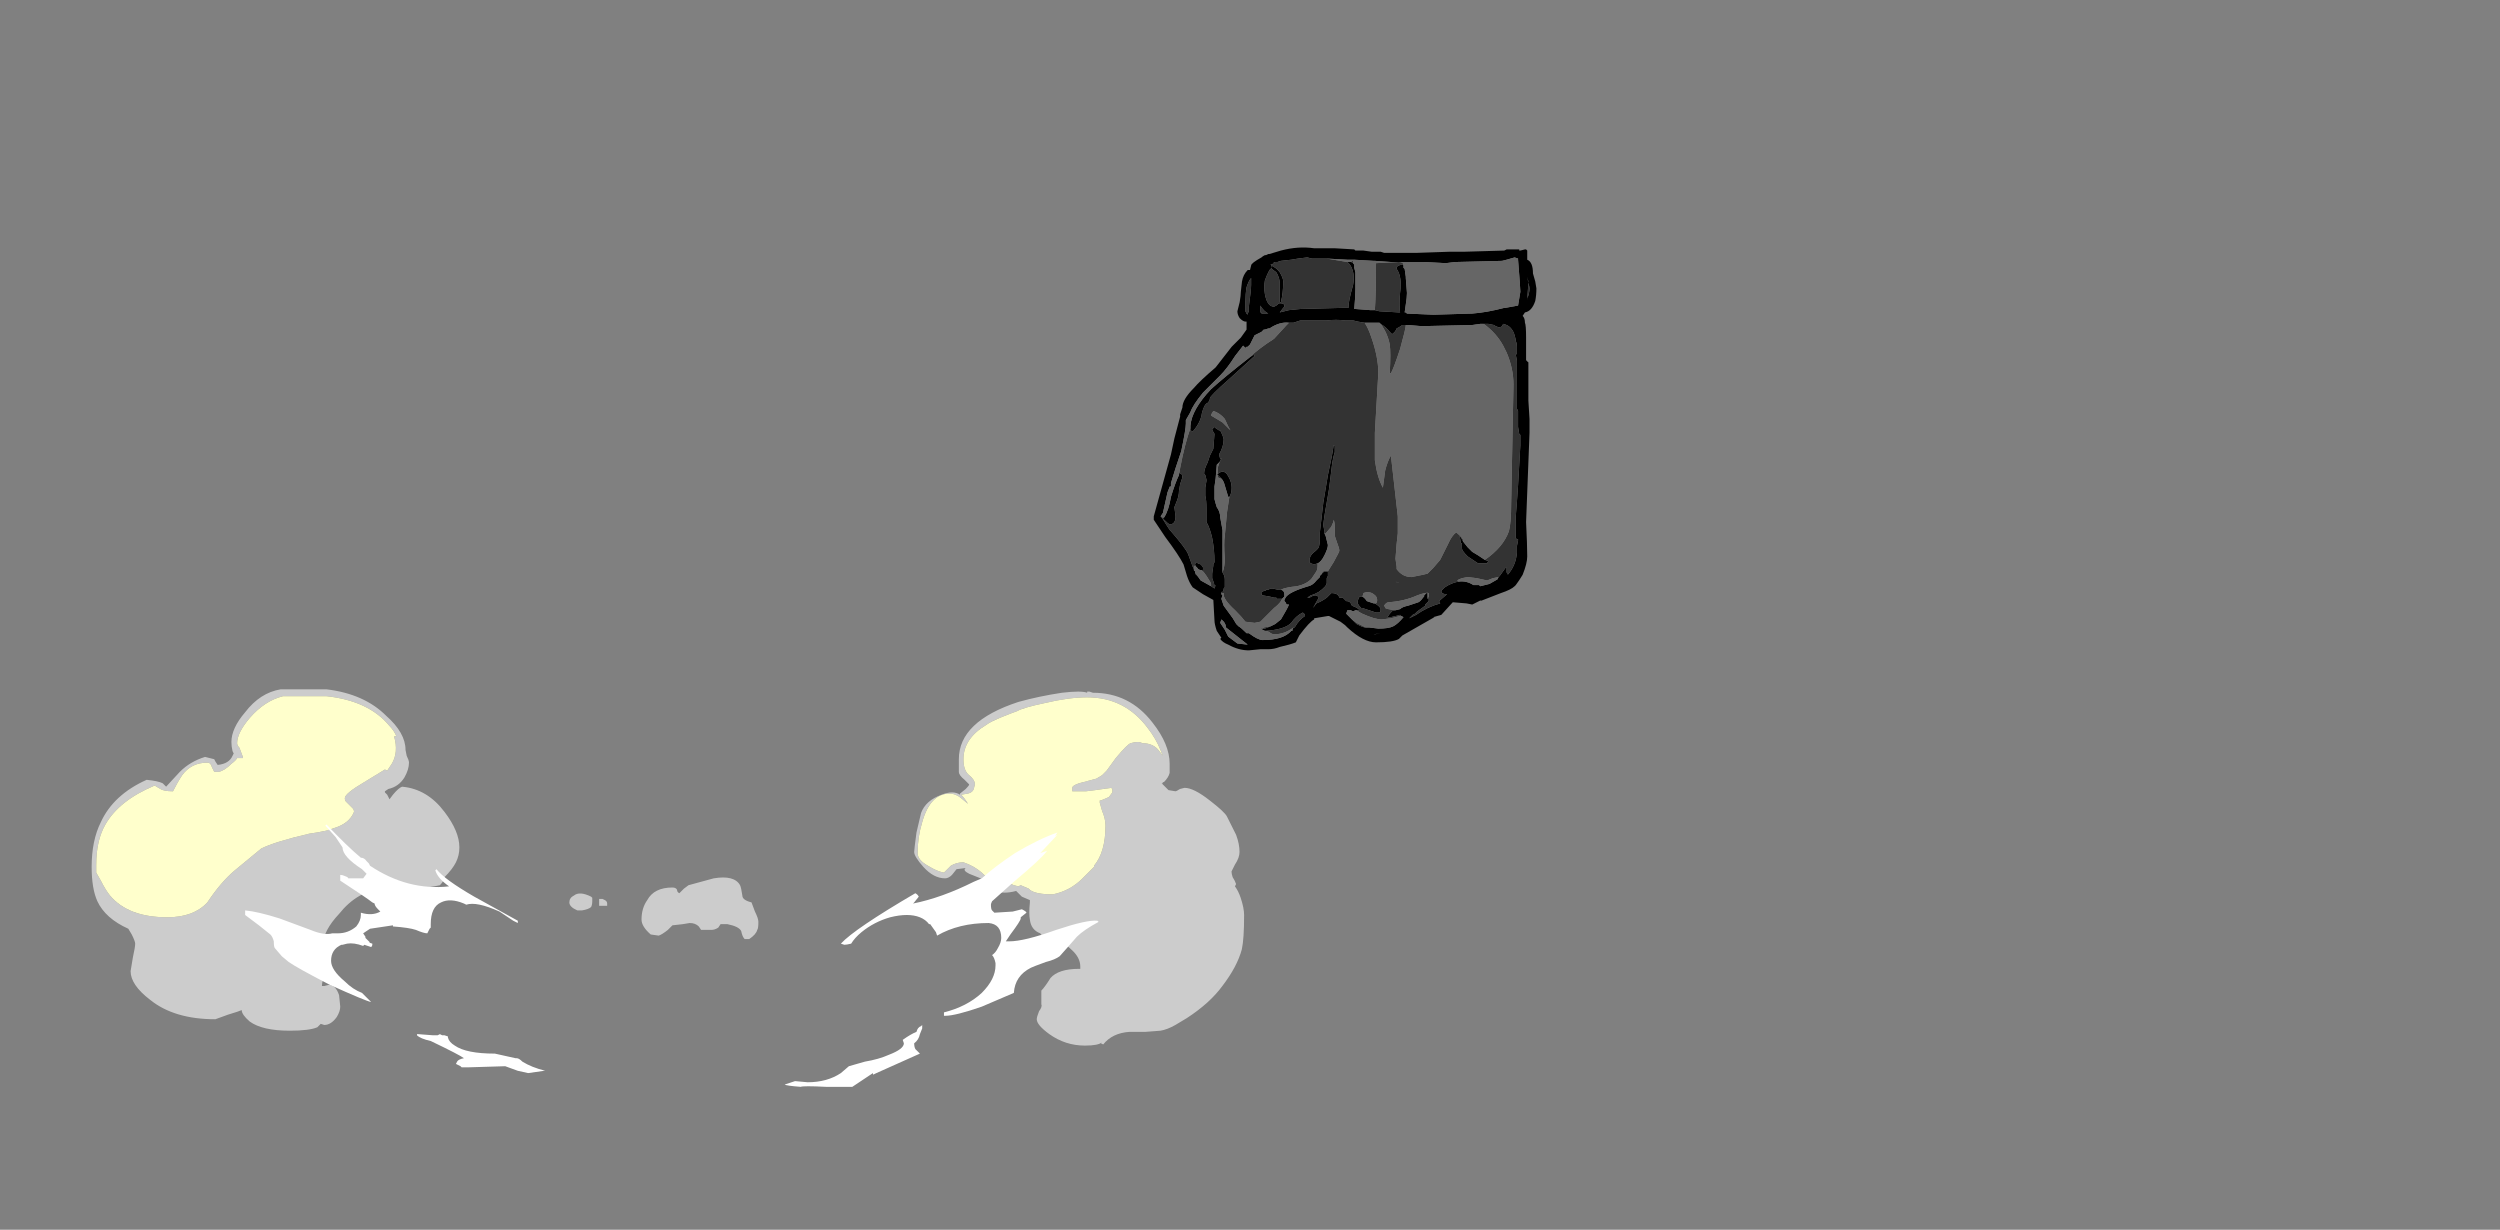 <?xml version="1.0" encoding="UTF-8" standalone="no"?>
<svg xmlns:ffdec="https://www.free-decompiler.com/flash" xmlns:xlink="http://www.w3.org/1999/xlink" ffdec:objectType="frame" height="375.7px" width="763.8px" xmlns="http://www.w3.org/2000/svg">
  <rect width="100%" height="100%" fill="#808080" stroke="none"/>
  <g transform="matrix(1.0, 0.0, 0.0, 1.0, 361.4, 335.85)">
    <use ffdec:characterId="2487" height="17.35" transform="matrix(7.0, 0.0, 0.0, 7.0, -333.4, -125.25)" width="50.3" xlink:href="#shape0"/>
    <use ffdec:characterId="2480" height="134.4" transform="matrix(-1.0, 0.0, 0.0, 1.0, 127.6, -260.35)" width="142.45" xlink:href="#sprite0"/>
  </g>
  <defs>
    <g id="shape0" transform="matrix(1.0, 0.0, 0.0, 1.0, 25.1, 16.0)">
      <path d="M17.25 -15.85 Q18.1 -15.95 18.35 -15.85 L18.35 -15.9 18.45 -15.9 18.6 -15.85 Q20.2 -15.85 21.2 -14.55 21.95 -13.6 21.95 -12.75 L21.95 -12.35 Q21.9 -12.15 21.7 -11.95 L21.65 -11.95 21.65 -11.9 21.6 -11.9 21.9 -11.6 22.2 -11.55 Q22.25 -11.55 22.4 -11.65 L22.6 -11.7 Q23.0 -11.7 23.7 -11.15 24.35 -10.65 24.45 -10.45 L24.85 -9.65 Q25.0 -9.25 25.0 -8.9 25.0 -8.65 24.8 -8.35 L24.65 -8.05 Q24.65 -7.95 24.7 -7.8 24.8 -7.65 24.85 -7.5 L24.8 -7.4 Q24.95 -7.2 25.05 -6.9 25.2 -6.45 25.2 -6.15 25.2 -5.1 25.1 -4.65 24.9 -3.9 24.25 -3.05 23.7 -2.3 22.7 -1.65 L22.2 -1.35 Q21.85 -1.15 21.55 -1.1 L20.9 -1.05 20.2 -1.05 Q19.45 -1.0 19.05 -0.5 L18.95 -0.55 19.0 -0.6 Q18.85 -0.45 18.25 -0.45 17.4 -0.45 16.7 -0.95 16.15 -1.35 16.15 -1.6 16.15 -1.7 16.25 -1.95 16.4 -2.15 16.35 -2.25 L16.35 -2.85 Q16.5 -3.0 16.75 -3.4 17.1 -3.8 18.0 -3.8 L18.05 -3.8 18.05 -3.9 Q18.05 -4.3 17.65 -4.65 17.3 -5.0 16.8 -5.15 L16.65 -5.15 Q16.45 -5.15 16.3 -5.35 15.9 -5.5 15.85 -5.95 15.8 -6.2 15.85 -6.7 L15.85 -6.8 15.5 -6.95 15.25 -7.2 Q14.7 -7.05 14.35 -7.2 14.25 -7.3 13.7 -7.75 L13.2 -7.95 Q12.9 -8.1 13.05 -8.2 L12.65 -8.15 12.45 -7.9 Q12.3 -7.75 12.15 -7.75 11.65 -7.75 11.2 -8.25 10.8 -8.7 10.8 -8.9 10.8 -9.0 10.9 -9.75 L11.1 -10.6 Q11.3 -11.15 12.0 -11.4 12.5 -11.6 12.8 -11.4 L12.8 -11.45 13.05 -11.65 Q13.2 -11.8 13.2 -11.85 L13.0 -12.05 Q12.75 -12.25 12.75 -12.4 L12.75 -12.95 Q12.75 -14.6 15.35 -15.45 16.25 -15.7 17.25 -15.85 M15.3 -15.05 Q15.15 -15.0 14.65 -14.8 14.15 -14.6 13.95 -14.45 12.95 -13.85 12.95 -12.95 12.95 -12.45 13.2 -12.25 13.45 -12.05 13.45 -11.85 L13.4 -11.65 Q13.35 -11.5 13.15 -11.45 L12.85 -11.4 Q13.0 -11.25 13.15 -11.0 L12.85 -11.25 Q12.6 -11.45 12.35 -11.45 11.5 -11.45 11.15 -10.2 10.95 -9.55 10.95 -8.85 10.95 -8.55 11.4 -8.3 11.8 -8.05 12.1 -8.0 L12.4 -8.3 Q12.65 -8.45 12.95 -8.45 13.4 -8.3 13.75 -8.0 14.2 -7.55 14.35 -7.45 L14.7 -7.55 Q14.85 -7.6 15.15 -7.45 L15.35 -7.4 15.45 -7.45 15.8 -7.3 15.85 -7.25 Q16.1 -7.05 16.85 -7.05 17.6 -7.2 18.15 -7.75 L18.65 -8.25 18.65 -8.3 Q19.15 -8.9 19.15 -10.05 19.15 -10.35 19.0 -10.7 L18.9 -11.05 18.9 -11.15 18.95 -11.15 Q19.2 -11.25 19.3 -11.3 L19.45 -11.5 19.45 -11.65 19.4 -11.7 18.7 -11.6 18.3 -11.55 17.7 -11.55 17.7 -11.7 Q17.7 -11.8 18.0 -11.9 L18.75 -12.1 19.0 -12.25 19.2 -12.45 19.6 -13.0 Q20.1 -13.6 20.25 -13.65 20.6 -13.75 20.75 -13.65 21.25 -13.65 21.5 -13.3 L21.65 -13.1 21.55 -13.35 Q21.35 -13.85 21.0 -14.3 20.0 -15.65 18.35 -15.65 17.55 -15.65 16.5 -15.4 15.55 -15.2 15.3 -15.05 M0.95 -7.45 L2.05 -7.75 Q2.95 -7.9 3.2 -7.45 3.25 -7.35 3.3 -7.0 3.3 -6.8 3.7 -6.7 L3.85 -6.3 Q4.0 -6.0 4.0 -5.85 4.0 -5.55 3.95 -5.5 3.9 -5.3 3.6 -5.1 L3.4 -5.1 Q3.3 -5.2 3.25 -5.45 3.15 -5.65 2.65 -5.75 L2.35 -5.75 2.25 -5.6 Q2.1 -5.5 1.95 -5.5 L1.5 -5.5 1.4 -5.65 Q1.25 -5.8 1.0 -5.8 L0.7 -5.75 0.25 -5.7 0.05 -5.5 Q-0.2 -5.3 -0.35 -5.25 L-0.7 -5.3 Q-1.1 -5.65 -1.1 -5.95 -1.1 -6.45 -0.85 -6.8 -0.55 -7.35 0.25 -7.35 0.4 -7.35 0.45 -7.25 0.45 -7.15 0.55 -7.1 L0.75 -7.3 0.95 -7.45 M-24.7 -10.2 Q-24.15 -11.4 -22.7 -12.05 -22.2 -12.0 -22.0 -11.9 L-21.85 -11.75 -21.25 -12.4 Q-20.8 -12.85 -20.15 -13.05 L-19.75 -12.95 -19.7 -12.85 -19.6 -12.7 Q-19.1 -12.75 -18.95 -13.1 L-18.9 -13.2 -18.95 -13.3 Q-19.0 -13.5 -19.0 -13.7 -19.0 -14.3 -18.4 -15.0 -17.75 -15.85 -16.85 -16.0 L-14.85 -16.0 Q-13.2 -15.8 -12.25 -14.85 -11.4 -14.1 -11.4 -13.35 L-11.35 -13.1 Q-11.25 -12.9 -11.25 -12.8 -11.25 -12.5 -11.45 -12.15 -11.7 -11.75 -12.15 -11.65 L-12.3 -11.55 -12.3 -11.5 -12.2 -11.4 -12.1 -11.2 -11.95 -11.4 Q-11.7 -11.7 -11.55 -11.75 -10.45 -11.65 -9.7 -10.65 -9.05 -9.8 -9.05 -9.1 -9.05 -8.75 -9.2 -8.45 -9.35 -8.15 -9.7 -7.8 L-9.75 -7.65 Q-9.8 -7.55 -9.9 -7.45 L-10.15 -7.4 -10.5 -7.35 -12.4 -7.3 Q-13.5 -7.2 -14.3 -6.2 -15.0 -5.45 -15.0 -4.85 L-14.85 -3.65 Q-15.05 -3.3 -15.05 -3.05 L-14.95 -3.05 -14.75 -3.1 Q-14.45 -3.1 -14.3 -2.65 L-14.25 -2.15 Q-14.25 -1.95 -14.4 -1.7 -14.65 -1.35 -14.95 -1.35 L-15.1 -1.4 -15.25 -1.25 Q-15.6 -1.1 -16.45 -1.1 -17.65 -1.1 -18.2 -1.5 -18.55 -1.8 -18.55 -2.0 -18.65 -1.95 -19.15 -1.8 L-19.7 -1.6 Q-21.5 -1.6 -22.55 -2.45 -23.4 -3.1 -23.4 -3.7 L-23.3 -4.3 Q-23.2 -4.75 -23.2 -4.9 -23.2 -5.0 -23.35 -5.3 L-23.5 -5.55 Q-24.5 -6.0 -24.85 -6.75 -25.1 -7.3 -25.1 -8.25 -25.1 -9.4 -24.7 -10.2 M-24.7 -7.65 Q-24.5 -7.25 -24.3 -7.0 -23.5 -6.05 -21.8 -6.05 -20.65 -6.05 -20.05 -6.7 -19.45 -7.6 -18.85 -8.1 L-17.7 -9.05 Q-17.1 -9.35 -15.6 -9.7 -14.85 -9.8 -14.5 -9.95 -13.85 -10.15 -13.65 -10.65 -13.65 -10.75 -13.7 -10.8 L-14.0 -11.1 Q-14.05 -11.15 -14.05 -11.25 -14.05 -11.45 -13.2 -11.95 L-12.3 -12.5 -12.2 -12.45 -12.0 -12.75 Q-11.7 -13.25 -11.9 -13.95 L-11.8 -13.95 Q-11.9 -14.2 -12.1 -14.4 -13.0 -15.5 -14.85 -15.7 L-16.75 -15.7 Q-17.55 -15.5 -18.2 -14.75 -18.75 -14.1 -18.75 -13.65 -18.75 -13.55 -18.65 -13.45 L-18.5 -13.05 -18.5 -13.0 -18.75 -13.0 Q-18.8 -12.9 -19.0 -12.75 -19.3 -12.45 -19.55 -12.4 L-19.75 -12.4 -19.85 -12.6 Q-19.9 -12.8 -20.05 -12.8 -20.75 -12.8 -21.15 -12.25 -21.35 -11.95 -21.55 -11.55 -21.95 -11.55 -22.1 -11.65 L-22.35 -11.8 Q-23.9 -11.15 -24.5 -10.1 -24.9 -9.4 -24.9 -8.35 L-24.9 -8.0 -24.7 -7.65 M-2.6 -6.55 L-2.95 -6.55 -2.95 -6.85 -2.8 -6.85 -2.7 -6.8 Q-2.6 -6.75 -2.6 -6.65 L-2.6 -6.55 M-3.3 -6.5 Q-3.4 -6.4 -3.7 -6.35 L-3.9 -6.35 Q-4.25 -6.5 -4.25 -6.7 -4.25 -6.9 -4.05 -7.0 -3.8 -7.2 -3.3 -6.95 L-3.25 -6.9 -3.25 -6.75 Q-3.25 -6.6 -3.3 -6.5" fill="#cccccc" fill-rule="evenodd" stroke="none"/>
      <path d="M15.3 -15.05 Q15.55 -15.2 16.5 -15.4 17.55 -15.65 18.35 -15.65 20.0 -15.65 21.0 -14.3 21.35 -13.85 21.55 -13.35 L21.65 -13.1 21.5 -13.3 Q21.25 -13.65 20.75 -13.65 20.6 -13.75 20.25 -13.65 20.1 -13.6 19.6 -13.0 L19.2 -12.45 19.0 -12.25 18.75 -12.1 18.0 -11.9 Q17.7 -11.8 17.7 -11.7 L17.7 -11.55 18.3 -11.55 18.7 -11.6 19.4 -11.7 19.45 -11.65 19.45 -11.5 19.3 -11.3 Q19.2 -11.25 18.95 -11.15 L18.9 -11.15 18.9 -11.05 19.0 -10.7 Q19.15 -10.35 19.15 -10.05 19.15 -8.9 18.65 -8.3 L18.65 -8.25 18.15 -7.75 Q17.6 -7.2 16.85 -7.05 16.1 -7.05 15.85 -7.25 L15.8 -7.3 15.45 -7.45 15.35 -7.4 15.15 -7.45 Q14.85 -7.6 14.7 -7.55 L14.35 -7.45 Q14.2 -7.55 13.75 -8.0 13.4 -8.3 12.95 -8.45 12.65 -8.45 12.4 -8.3 L12.1 -8.0 Q11.8 -8.05 11.4 -8.3 10.95 -8.55 10.95 -8.85 10.95 -9.55 11.15 -10.2 11.5 -11.45 12.35 -11.45 12.6 -11.45 12.85 -11.25 L13.15 -11.0 Q13.0 -11.25 12.85 -11.4 L13.15 -11.45 Q13.35 -11.5 13.4 -11.65 L13.45 -11.85 Q13.45 -12.05 13.2 -12.25 12.95 -12.45 12.95 -12.95 12.95 -13.85 13.95 -14.45 14.15 -14.6 14.65 -14.8 15.15 -15.0 15.3 -15.05 M-24.7 -7.65 L-24.9 -8.0 -24.9 -8.35 Q-24.9 -9.4 -24.5 -10.1 -23.9 -11.15 -22.35 -11.8 L-22.1 -11.65 Q-21.95 -11.55 -21.55 -11.55 -21.35 -11.95 -21.15 -12.25 -20.75 -12.8 -20.05 -12.8 -19.9 -12.8 -19.85 -12.6 L-19.75 -12.4 -19.55 -12.4 Q-19.3 -12.45 -19.0 -12.75 -18.8 -12.9 -18.75 -13.0 L-18.5 -13.0 -18.5 -13.05 -18.65 -13.45 Q-18.75 -13.55 -18.75 -13.65 -18.75 -14.1 -18.2 -14.75 -17.55 -15.5 -16.75 -15.7 L-14.85 -15.7 Q-13.0 -15.5 -12.1 -14.4 -11.9 -14.2 -11.8 -13.95 L-11.9 -13.95 Q-11.7 -13.25 -12.0 -12.75 L-12.2 -12.45 -12.3 -12.5 -13.2 -11.95 Q-14.05 -11.45 -14.05 -11.25 -14.05 -11.15 -14.0 -11.1 L-13.7 -10.8 Q-13.65 -10.75 -13.65 -10.65 -13.85 -10.15 -14.5 -9.95 -14.85 -9.8 -15.6 -9.7 -17.1 -9.35 -17.7 -9.05 L-18.85 -8.1 Q-19.45 -7.6 -20.05 -6.7 -20.65 -6.05 -21.8 -6.05 -23.5 -6.05 -24.3 -7.0 -24.5 -7.25 -24.7 -7.65" fill="#ffffcc" fill-rule="evenodd" stroke="none"/>
      <path d="M11.05 -6.05 Q10.55 -6.25 9.75 -6.05 9.05 -5.85 8.5 -5.4 8.2 -5.15 8.05 -4.9 7.85 -4.85 7.75 -4.85 L7.6 -4.9 Q8.2 -5.55 10.85 -7.1 10.95 -7.05 11.0 -6.95 L10.8 -6.7 10.75 -6.65 Q12.0 -6.9 13.4 -7.6 L13.75 -7.75 Q14.3 -8.25 15.2 -8.85 16.2 -9.45 17.05 -9.75 L16.95 -9.6 17.05 -9.65 16.3 -8.85 16.6 -8.95 Q16.35 -8.6 15.15 -7.6 L14.2 -6.75 Q14.15 -6.65 14.15 -6.6 14.15 -6.4 14.2 -6.35 L14.3 -6.25 15.1 -6.3 15.5 -6.4 Q15.7 -6.3 15.7 -6.25 L15.45 -6.05 15.45 -6.0 Q15.45 -5.9 15.0 -5.3 L14.8 -5.0 14.95 -5.0 Q15.6 -5.0 17.0 -5.5 18.35 -5.95 18.8 -5.9 L18.85 -5.85 Q18.2 -5.5 17.9 -5.2 L17.55 -4.8 17.15 -4.35 Q16.95 -4.2 16.55 -4.1 16.0 -3.9 15.9 -3.85 15.2 -3.5 15.15 -2.75 L13.75 -2.15 Q12.6 -1.75 12.15 -1.75 L12.1 -1.75 12.1 -1.9 Q13.1 -2.15 13.75 -2.75 14.35 -3.35 14.35 -3.95 L14.35 -4.05 Q14.3 -4.3 14.2 -4.4 14.35 -4.5 14.45 -4.7 14.6 -4.95 14.6 -5.15 14.6 -5.75 14.05 -5.8 12.75 -5.8 11.8 -5.25 L11.75 -5.4 11.5 -5.75 11.45 -5.75 Q11.3 -5.95 11.05 -6.05 M11.05 -0.95 Q11.0 -0.7 10.8 -0.55 10.8 -0.4 10.85 -0.3 L11.05 -0.1 9.15 0.75 9.05 0.8 Q9.0 0.85 9.0 0.75 L8.1 1.35 6.95 1.35 Q5.95 1.3 5.85 1.35 5.2 1.3 5.15 1.25 L5.6 1.1 6.15 1.15 Q7.0 1.15 7.6 0.75 L7.95 0.45 8.65 0.25 Q9.25 0.15 9.7 -0.05 10.35 -0.3 10.35 -0.55 L10.3 -0.7 Q10.65 -0.95 10.9 -1.05 10.95 -1.25 11.1 -1.3 L11.15 -1.35 11.15 -1.2 11.05 -0.95 M-14.85 -10.1 Q-13.95 -9.15 -13.35 -8.65 -13.2 -8.65 -13.1 -8.5 L-13.0 -8.4 -12.95 -8.3 Q-11.3 -7.2 -9.5 -7.4 -10.0 -7.75 -10.1 -8.1 L-10.05 -8.15 Q-9.7 -7.7 -8.4 -6.95 L-6.5 -5.9 -6.5 -5.8 -6.7 -5.9 -7.3 -6.3 Q-8.3 -6.75 -8.75 -6.6 L-8.85 -6.65 Q-9.45 -6.9 -9.85 -6.7 -10.3 -6.5 -10.3 -5.75 L-10.3 -5.6 -10.35 -5.55 -10.45 -5.35 Q-10.6 -5.35 -10.95 -5.5 -11.25 -5.6 -11.95 -5.65 L-11.95 -5.7 -12.95 -5.55 -13.25 -5.35 -13.15 -5.2 -13.15 -5.15 -12.95 -4.95 -13.0 -4.95 -12.85 -4.9 -12.85 -4.85 Q-12.85 -4.8 -12.9 -4.75 L-13.2 -4.85 -13.25 -4.8 Q-13.65 -4.95 -13.95 -4.9 L-14.15 -4.85 -14.2 -4.85 Q-14.65 -4.65 -14.65 -4.15 -14.65 -3.75 -14.05 -3.25 -13.7 -2.9 -13.3 -2.75 L-12.9 -2.35 Q-13.15 -2.4 -14.7 -3.1 -16.15 -3.85 -16.5 -4.1 L-16.8 -4.35 -17.1 -4.7 Q-17.15 -4.75 -17.15 -5.0 -17.2 -5.2 -17.3 -5.3 L-17.8 -5.7 -18.4 -6.15 -18.4 -6.35 Q-17.85 -6.3 -16.9 -6.0 L-15.55 -5.5 Q-14.95 -5.25 -14.6 -5.35 L-14.35 -5.35 Q-13.9 -5.35 -13.55 -5.65 -13.35 -5.9 -13.35 -6.15 L-13.35 -6.25 Q-12.85 -6.1 -12.5 -6.3 L-12.6 -6.4 Q-12.75 -6.55 -12.75 -6.65 L-12.85 -6.7 Q-13.1 -6.9 -14.25 -7.65 L-14.25 -7.9 Q-14.15 -7.9 -14.05 -7.85 -13.9 -7.8 -13.9 -7.75 L-13.25 -7.75 -13.1 -7.95 -13.3 -8.15 Q-14.15 -8.7 -14.15 -9.1 L-14.45 -9.55 -14.9 -10.05 -14.85 -10.1 M-12.15 -5.9 L-12.15 -5.9 M-10.9 -0.95 L-10.85 -0.95 -10.2 -0.9 -10.0 -0.9 -9.9 -0.95 -9.8 -0.9 -9.7 -0.9 -9.55 -0.85 -9.55 -0.8 Q-9.5 -0.6 -9.25 -0.45 -8.75 -0.1 -7.5 -0.1 L-6.6 0.1 -6.55 0.1 Q-6.45 0.1 -6.3 0.25 -5.9 0.5 -5.3 0.65 L-5.35 0.65 -6.05 0.75 -6.5 0.65 -7.05 0.45 -8.7 0.5 -8.95 0.5 -9.0 0.45 -9.2 0.35 -9.15 0.25 Q-9.1 0.15 -8.85 0.1 -9.05 -0.05 -10.3 -0.65 -10.75 -0.75 -10.9 -0.9 L-10.9 -0.95" fill="#ffffff" fill-rule="evenodd" stroke="none"/>
    </g>
    <g id="sprite0" transform="matrix(1.0, 0.0, 0.0, 1.0, 19.6, 2.1)">
      <use ffdec:characterId="2476" height="17.6" transform="matrix(7.0, 0.0, 0.0, 7.0, 0.0, -2.1)" width="16.7" xlink:href="#shape1"/>
    </g>
    <g id="shape1" transform="matrix(1.0, 0.0, 0.0, 1.0, 0.0, 0.3)">
      <path d="M0.45 -0.2 L0.5 -0.2 0.7 -0.15 0.75 -0.15 0.75 -0.2 1.3 -0.2 1.4 -0.15 3.1 -0.1 3.75 -0.1 5.2 -0.05 6.65 -0.05 6.8 -0.1 7.2 -0.1 7.55 -0.15 7.9 -0.15 7.95 -0.2 8.8 -0.25 9.7 -0.25 Q10.4 -0.35 11.15 -0.15 L11.65 0.0 11.7 0.0 11.8 0.05 11.85 0.05 Q11.95 0.1 12.0 0.15 12.45 0.4 12.45 0.5 L12.5 0.7 12.6 0.7 Q12.8 0.9 12.85 1.2 L12.9 1.65 Q12.9 1.8 12.95 2.1 L13.05 2.5 Q13.05 2.65 12.95 2.8 12.8 2.95 12.7 2.95 L12.65 2.95 12.65 3.3 12.9 3.65 13.3 4.05 14.0 4.95 Q14.7 5.55 14.95 5.85 15.45 6.35 15.45 6.7 L15.55 7.0 15.55 7.1 15.8 8.05 15.95 8.75 16.7 11.45 16.7 11.6 16.2 12.35 Q15.6 13.15 15.4 13.55 15.35 13.7 15.25 14.05 15.15 14.35 15.0 14.55 L14.55 14.85 Q14.2 15.05 14.1 15.1 L14.05 16.0 Q14.05 16.15 13.95 16.45 L13.75 16.75 13.8 16.8 Q13.7 16.95 13.45 17.05 13.0 17.3 12.55 17.3 L12.05 17.25 11.7 17.25 Q11.45 17.25 11.2 17.15 10.75 17.05 10.5 16.95 L10.35 16.65 Q9.9 16.05 9.7 15.95 L9.7 15.9 9.1 15.8 9.05 15.8 8.55 16.05 8.35 16.2 8.25 16.3 Q7.55 16.95 7.0 16.95 6.25 16.95 6.0 16.8 L5.85 16.65 Q4.9 16.1 4.45 15.85 L4.5 15.85 4.15 15.75 3.65 15.2 3.05 15.25 2.8 15.3 2.4 15.1 2.45 15.15 1.55 14.8 Q1.1 14.65 0.95 14.5 L0.9 14.45 Q0.75 14.25 0.6 14.0 0.4 13.5 0.4 13.2 0.4 12.7 0.45 11.7 L0.3 7.8 0.3 7.2 0.35 6.4 0.35 4.75 Q0.35 4.7 0.4 4.7 0.4 4.65 0.45 4.65 L0.45 3.65 Q0.45 3.1 0.5 3.0 0.5 2.8 0.6 2.7 L0.5 2.55 Q0.2 2.5 0.05 2.05 0.0 1.8 0.0 1.5 L0.05 1.2 0.15 0.85 Q0.15 0.35 0.4 0.25 L0.4 -0.15 0.45 -0.2 M8.25 0.35 L8.15 0.45 Q7.9 0.8 8.0 1.35 8.2 2.05 8.2 2.3 L8.2 2.35 8.4 2.35 10.3 2.4 10.8 2.45 11.2 2.55 11.05 2.35 11.0 2.3 11.0 2.25 Q11.0 2.15 11.2 2.15 11.25 2.15 11.35 2.25 L11.45 2.3 Q11.75 2.3 11.85 1.75 11.9 1.45 11.85 1.15 L11.75 0.9 11.65 0.7 11.55 0.6 11.55 0.55 11.6 0.45 11.5 0.45 11.5 0.4 11.4 0.35 11.3 0.35 11.15 0.3 10.7 0.25 10.4 0.2 10.0 0.15 9.8 0.2 9.15 0.2 8.25 0.25 7.95 0.25 7.1 0.3 7.05 0.3 6.35 0.35 4.9 0.35 3.95 0.4 3.55 0.35 3.5 0.35 1.5 0.3 1.3 0.25 0.95 0.15 0.8 0.2 0.8 0.25 Q0.7 1.5 0.7 1.65 L0.8 2.25 1.35 2.35 1.4 2.35 Q2.15 2.55 2.8 2.6 L4.5 2.65 5.65 2.6 5.7 2.55 5.75 2.55 5.7 2.2 Q5.65 1.9 5.65 1.7 L5.7 1.05 5.7 1.0 5.75 0.65 5.8 0.6 5.8 0.5 5.85 0.45 6.0 0.5 Q6.1 0.55 6.1 0.6 L6.1 0.65 Q5.85 1.0 5.95 1.7 6.0 2.2 5.95 2.55 L6.0 2.55 6.85 2.5 7.05 2.45 7.25 2.45 7.9 2.4 7.95 2.4 Q7.9 1.85 7.9 1.55 L7.9 0.8 7.95 0.6 7.95 0.5 Q7.95 0.45 8.0 0.4 8.05 0.35 8.1 0.35 L8.25 0.35 M12.45 1.35 Q12.45 1.55 12.55 2.3 L12.55 2.5 12.6 2.6 12.6 2.65 12.65 2.6 12.7 2.5 12.7 2.1 Q12.7 1.75 12.65 1.45 12.55 1.15 12.45 1.05 L12.45 1.35 M11.7 2.6 L12.0 2.6 12.0 2.55 12.05 2.55 12.05 2.25 Q11.9 2.5 11.7 2.6 M16.35 11.5 L16.4 11.45 16.3 11.3 16.1 10.4 16.0 10.15 15.95 10.15 15.95 10.0 15.75 9.35 15.5 8.6 Q15.3 7.65 15.3 7.4 L15.3 7.25 15.1 6.9 Q15.0 6.6 14.55 6.05 L13.8 5.3 Q13.5 5.0 13.15 4.45 L12.8 4.0 12.7 4.1 12.65 4.05 12.6 4.05 12.5 3.95 12.3 3.55 Q12.2 3.5 12.0 3.4 L11.9 3.3 11.85 3.3 11.7 3.25 11.65 3.25 Q11.2 2.95 10.8 3.0 L10.6 3.0 10.3 2.9 9.15 2.9 Q8.75 2.85 8.35 2.9 L8.0 2.9 7.8 2.95 7.5 3.0 6.85 3.0 6.8 3.05 Q6.55 3.2 6.4 3.4 L6.3 3.5 Q6.15 3.4 6.1 3.25 L6.0 3.2 5.85 3.1 5.7 3.1 5.6 3.1 5.0 3.15 2.8 3.1 2.45 3.05 2.3 3.05 2.1 3.05 1.85 3.1 Q1.8 3.15 1.65 3.2 1.55 3.2 1.5 3.15 L1.45 3.05 Q1.25 3.1 1.15 3.2 1.0 3.35 0.95 3.55 L0.9 3.75 0.9 3.8 Q0.85 3.9 0.85 4.05 L0.85 4.35 0.9 4.4 0.85 4.65 0.85 6.75 0.8 6.85 0.8 7.55 0.75 7.85 0.7 7.9 0.7 8.35 Q0.8 10.3 0.9 11.45 L0.9 12.4 0.85 12.45 0.8 12.45 0.8 12.5 0.85 12.75 0.85 13.05 Q0.9 13.6 1.25 14.0 L1.25 13.95 1.3 13.9 1.3 13.7 1.35 13.7 Q1.45 13.85 1.6 14.05 L1.65 14.1 1.7 14.2 2.05 14.4 2.45 14.5 2.5 14.45 2.75 14.45 Q3.05 14.25 3.4 14.3 3.7 14.35 4.0 14.55 L4.15 14.7 Q4.15 14.85 3.9 14.85 L4.25 15.15 Q4.2 15.2 4.2 15.25 4.75 15.4 5.25 15.75 L5.55 15.9 5.4 15.75 5.3 15.7 5.2 15.6 4.85 15.35 4.85 15.3 4.7 15.15 4.7 15.05 4.75 15.05 4.75 14.8 4.8 14.8 4.9 14.9 4.9 14.95 4.95 15.0 Q5.05 15.15 5.15 15.2 5.3 15.25 5.6 15.35 5.85 15.4 5.95 15.5 L6.15 15.55 Q6.3 15.55 6.35 15.65 L6.4 15.7 6.5 15.85 6.35 15.85 5.95 15.75 5.9 15.8 5.8 15.85 Q6.05 16.15 6.25 16.25 6.45 16.35 6.9 16.35 L7.3 16.3 7.45 16.3 7.5 16.3 7.65 16.25 7.85 16.15 8.05 15.95 8.3 15.7 8.25 15.55 8.1 15.55 8.0 15.6 7.9 15.55 7.85 15.55 7.75 15.55 7.75 15.5 Q7.9 15.4 8.05 15.35 L8.1 15.25 Q8.15 15.15 8.3 15.15 L8.45 15.0 8.6 15.0 Q8.65 14.8 8.95 14.8 L9.15 15.0 Q9.35 15.15 9.6 15.25 L9.75 15.45 9.5 15.0 Q9.6 14.8 9.9 15.0 L10.0 15.0 9.85 14.9 9.7 14.85 9.5 14.75 Q9.15 14.5 9.15 14.35 L9.15 14.15 9.1 14.05 9.1 13.85 9.3 13.85 9.3 13.9 9.35 13.9 9.35 13.95 9.45 14.05 9.45 14.1 9.6 14.25 Q9.75 14.45 9.95 14.5 10.8 14.75 10.95 15.0 L11.0 15.1 11.0 15.15 10.95 15.2 10.9 15.3 10.8 15.3 Q10.85 15.45 11.15 15.95 L11.4 16.15 11.6 16.25 11.85 16.35 11.9 16.35 12.05 16.35 11.85 16.45 Q11.0 16.4 10.7 16.1 10.5 15.8 10.2 15.65 10.1 15.7 10.1 15.8 10.35 15.95 10.55 16.3 L10.6 16.3 10.65 16.4 10.65 16.45 10.7 16.45 Q11.05 16.85 11.95 16.85 12.15 16.85 12.55 16.55 L12.65 16.55 Q12.9 16.3 13.0 16.25 L13.1 16.15 13.25 15.9 13.65 15.35 13.75 15.05 13.7 14.9 13.75 14.85 13.75 14.8 13.75 14.75 13.7 14.75 Q13.65 14.7 13.65 14.6 L13.6 14.55 13.6 14.2 Q13.6 14.05 13.7 13.9 L13.7 13.25 Q13.7 12.35 13.7 12.05 L13.8 11.5 Q13.8 11.25 13.95 11.05 14.0 10.9 14.05 10.7 L14.05 10.3 Q14.05 10.25 14.05 10.15 L14.0 9.8 13.95 9.2 13.8 9.05 13.8 9.0 13.75 8.95 13.75 8.9 13.8 8.95 13.85 8.75 Q13.65 8.4 13.65 8.1 13.65 8.0 13.8 7.7 L13.85 7.7 14.0 7.6 14.05 7.55 14.15 7.65 Q14.15 7.7 14.05 7.85 L14.1 8.5 14.25 8.8 14.35 9.1 Q14.5 9.4 14.5 9.55 L14.5 9.6 14.45 9.65 14.4 9.85 14.4 9.9 14.45 10.2 14.45 10.55 Q14.4 10.75 14.4 11.1 L14.4 11.7 Q14.25 11.95 14.15 12.4 14.05 12.9 14.05 13.45 L14.1 13.55 14.1 13.6 14.15 13.95 14.15 14.15 Q14.05 14.4 14.05 14.5 L14.0 14.45 14.05 14.6 14.2 14.5 14.65 14.25 14.8 14.05 14.9 13.95 14.9 13.9 14.9 13.85 14.95 13.8 14.95 13.75 15.0 13.65 15.2 13.1 Q15.3 12.85 15.95 12.1 L16.0 12.05 16.1 11.9 16.35 11.5 M12.5 4.5 Q13.65 5.4 14.2 5.9 15.05 6.8 15.1 7.5 L15.1 7.6 15.1 7.7 15.0 7.75 Q14.65 7.35 14.6 6.95 14.5 6.55 14.35 6.5 14.25 6.4 14.25 6.3 14.25 6.2 13.4 5.45 L12.3 4.45 12.35 4.4 12.5 4.5 M15.6 9.65 Q15.75 9.95 15.95 10.6 16.05 11.2 16.25 11.5 L16.3 11.55 Q16.05 11.8 16.0 11.8 15.75 11.8 15.75 11.45 L15.8 11.05 15.7 10.8 Q15.6 10.55 15.6 10.35 L15.55 10.05 15.45 9.75 Q15.45 9.65 15.5 9.6 L15.6 9.55 15.6 9.65 M13.9 9.6 L13.95 9.6 13.9 9.65 13.75 9.8 Q13.65 9.9 13.6 10.1 L13.45 10.6 13.4 10.6 Q13.3 10.45 13.3 10.2 13.3 9.95 13.45 9.7 13.55 9.5 13.7 9.5 13.75 9.5 13.85 9.55 L13.9 9.6 M14.15 9.6 L14.15 9.6 M14.6 13.8 Q14.55 13.9 14.55 13.7 14.55 13.65 14.65 13.55 14.8 13.5 14.85 13.45 L14.9 13.55 14.85 13.65 14.8 13.7 Q14.75 13.8 14.6 13.8 M11.35 0.8 Q11.2 1.05 11.2 1.3 11.2 1.85 11.2 2.1 L11.15 2.1 Q11.05 1.7 11.05 1.2 11.05 1.05 11.2 0.8 11.35 0.6 11.5 0.55 11.55 0.45 11.55 0.65 L11.35 0.8 M3.2 12.55 Q3.3 12.35 3.35 12.3 L3.3 12.6 3.25 12.65 3.25 12.85 Q3.25 12.95 3.0 13.2 L2.55 13.5 2.15 13.5 2.1 13.4 2.25 13.35 2.55 13.15 2.8 13.0 3.0 12.8 3.2 12.55 M0.35 1.2 L0.4 1.0 0.35 1.25 Q0.3 1.45 0.3 1.5 0.3 1.7 0.4 1.95 L0.4 2.0 0.35 1.25 0.35 1.2 M1.75 14.05 L1.75 14.05 M9.25 12.2 L9.25 12.1 9.3 11.85 Q9.3 11.65 9.05 10.25 L8.95 9.45 Q8.9 8.95 8.8 8.65 L8.8 8.35 8.85 8.35 Q8.9 8.75 9.1 9.65 L9.3 10.85 9.45 12.15 9.45 12.45 Q9.45 12.65 9.5 12.8 9.55 12.9 9.75 13.05 9.9 13.2 9.9 13.35 L9.9 13.45 9.85 13.5 9.7 13.55 9.55 13.5 Q9.4 13.45 9.25 13.15 9.1 12.85 9.1 12.7 L9.2 12.3 9.25 12.2 M11.15 14.65 L11.3 14.65 11.5 14.6 11.6 14.6 11.7 14.65 11.8 14.65 11.8 14.7 11.9 14.7 11.95 14.75 12.0 14.75 12.0 14.85 11.95 14.9 11.65 14.95 11.45 15.0 11.35 15.0 11.35 15.05 11.1 15.05 11.0 14.95 Q11.0 14.9 11.0 14.85 11.0 14.7 11.15 14.65 M7.6 14.95 L7.7 14.95 7.75 15.0 7.8 15.15 7.8 15.25 Q7.75 15.35 7.65 15.45 L7.6 15.45 7.0 15.65 6.85 15.65 Q6.8 15.65 6.8 15.5 6.8 15.4 7.05 15.25 L7.1 15.25 7.4 15.15 Q7.5 15.0 7.6 14.95 M6.0 14.35 L6.15 14.3 6.05 14.35 6.0 14.35 M7.1 16.6 L6.8 16.55 7.05 16.6 7.1 16.6 M13.75 15.95 Q13.55 16.1 13.55 16.3 L12.6 17.05 13.05 17.0 13.45 16.7 Q13.5 16.6 13.6 16.4 L13.8 16.1 13.75 15.95" fill="#000000" fill-rule="evenodd" stroke="none"/>
      <path d="M9.15 0.2 L9.8 0.2 10.0 0.15 10.4 0.2 10.7 0.25 11.15 0.3 11.3 0.35 11.4 0.35 11.5 0.4 11.5 0.45 11.6 0.45 11.55 0.55 11.55 0.6 11.65 0.7 11.75 0.9 11.85 1.15 Q11.9 1.45 11.85 1.75 11.75 2.3 11.45 2.3 L11.35 2.25 Q11.25 2.15 11.2 2.15 11.0 2.15 11.0 2.25 L11.0 2.3 11.05 2.35 11.2 2.55 10.8 2.45 10.3 2.4 8.4 2.35 8.2 2.35 8.2 2.3 Q8.2 2.05 8.0 1.35 7.9 0.8 8.15 0.45 L8.25 0.35 9.15 0.2 M8.1 0.35 Q8.05 0.35 8.0 0.4 L8.0 0.3 Q8.05 0.3 8.1 0.35 M7.05 2.45 L6.85 2.5 6.0 2.55 5.95 2.55 Q6.0 2.2 5.95 1.7 5.85 1.0 6.1 0.65 L6.1 0.6 Q6.1 0.55 6.0 0.5 L5.85 0.45 5.8 0.5 5.8 0.6 5.8 0.5 Q5.8 0.35 6.0 0.35 L7.0 0.4 Q7.0 1.75 7.05 2.45 M11.7 2.6 Q11.9 2.5 12.05 2.25 L12.05 2.55 12.0 2.55 12.0 2.6 11.7 2.6 M12.45 1.35 L12.45 1.05 Q12.55 1.15 12.65 1.45 12.7 1.75 12.7 2.1 L12.7 2.5 12.65 2.6 12.6 2.65 12.6 2.6 12.55 2.5 12.55 2.3 Q12.45 1.55 12.45 1.35 M10.8 3.0 L10.9 3.1 11.45 3.7 Q12.15 4.15 12.5 4.5 L12.35 4.4 12.3 4.45 13.4 5.45 Q14.25 6.2 14.25 6.3 14.25 6.4 14.35 6.5 14.5 6.55 14.6 6.95 14.65 7.35 15.0 7.75 L15.1 7.7 15.1 7.6 Q15.35 8.3 15.55 9.35 L15.6 9.65 15.6 9.55 15.5 9.6 Q15.45 9.65 15.45 9.75 L15.55 10.05 15.6 10.35 Q15.6 10.55 15.7 10.8 L15.8 11.05 15.75 11.45 Q15.75 11.8 16.0 11.8 16.05 11.8 16.3 11.55 L16.25 11.5 16.35 11.5 16.1 11.9 16.0 12.05 15.95 12.1 Q15.3 12.85 15.2 13.1 L15.0 13.65 14.95 13.75 14.95 13.6 14.85 13.65 14.9 13.55 14.85 13.45 Q14.8 13.5 14.65 13.55 14.55 13.65 14.55 13.7 14.55 13.9 14.6 13.8 14.5 13.9 14.4 14.05 14.2 14.35 14.2 14.4 L14.2 14.5 14.05 14.6 14.0 14.45 14.05 14.5 Q14.05 14.4 14.15 14.15 L14.15 13.95 14.1 13.6 14.1 13.55 14.05 13.45 Q14.05 12.9 14.15 12.4 14.25 11.95 14.4 11.7 L14.4 11.1 Q14.4 10.75 14.45 10.55 L14.45 10.2 14.4 9.9 14.4 9.85 14.45 9.65 14.5 9.6 14.5 9.55 Q14.5 9.4 14.35 9.1 L14.25 8.8 14.1 8.5 14.05 7.85 Q14.15 7.7 14.15 7.65 L14.05 7.55 14.0 7.6 13.85 7.7 13.8 7.7 Q13.65 8.0 13.65 8.1 13.65 8.4 13.85 8.75 L13.8 8.95 13.75 8.9 13.75 8.95 13.8 9.0 13.9 9.3 13.9 9.6 13.85 9.55 Q13.75 9.5 13.7 9.5 13.55 9.5 13.45 9.7 13.3 9.95 13.3 10.2 13.3 10.45 13.4 10.6 L13.5 11.25 13.6 12.3 Q13.65 12.6 13.6 13.3 13.6 13.65 13.7 13.9 13.6 14.05 13.6 14.2 L13.6 14.55 13.65 14.6 Q13.65 14.7 13.7 14.75 L13.75 14.75 13.75 14.8 13.65 14.8 Q13.7 15.05 13.15 15.55 12.85 15.85 12.7 16.05 L12.3 16.1 12.05 16.05 11.45 15.45 Q11.25 15.3 11.15 15.15 L11.1 15.05 11.35 15.05 11.35 15.0 11.45 15.0 11.65 14.95 11.95 14.9 12.0 14.85 12.0 14.75 11.95 14.75 11.9 14.7 11.8 14.7 11.8 14.65 11.7 14.65 11.6 14.6 11.5 14.6 11.3 14.65 11.15 14.65 Q10.95 14.55 10.45 14.5 10.0 14.4 9.8 14.15 L9.6 13.85 Q9.55 13.75 9.55 13.6 L9.55 13.5 9.7 13.55 9.85 13.5 9.9 13.45 9.9 13.35 Q9.9 13.2 9.75 13.05 9.55 12.9 9.5 12.8 9.45 12.65 9.45 12.45 L9.45 12.15 9.3 10.85 9.1 9.65 Q8.9 8.75 8.85 8.35 L8.8 8.35 8.8 8.65 Q8.9 8.95 8.95 9.45 L9.05 10.25 Q9.3 11.65 9.3 11.85 L9.25 12.1 9.25 12.2 9.2 12.2 8.95 11.9 Q8.85 11.7 8.85 11.6 8.8 11.7 8.8 11.95 L8.8 12.3 8.7 12.6 Q8.6 12.85 8.6 12.95 8.6 13.0 8.85 13.45 L9.1 13.85 9.1 14.05 9.15 14.15 9.15 14.35 Q9.15 14.5 9.5 14.75 L9.7 14.85 9.85 14.9 10.0 15.0 9.9 15.0 Q9.6 14.8 9.5 15.0 L9.75 15.45 9.6 15.25 Q9.35 15.15 9.15 15.0 L8.95 14.8 Q8.65 14.8 8.6 15.0 L8.45 15.0 8.3 15.15 Q8.15 15.15 8.1 15.25 L8.05 15.35 Q7.9 15.4 7.75 15.5 L7.75 15.55 7.85 15.55 Q7.7 15.65 7.6 15.7 7.05 15.95 6.75 15.95 L6.35 15.9 5.95 15.8 5.9 15.8 5.95 15.75 6.35 15.85 6.5 15.85 6.4 15.7 6.35 15.65 Q6.3 15.55 6.15 15.55 6.55 15.5 6.6 15.45 6.6 15.4 6.65 15.35 6.55 15.2 6.45 15.2 5.75 15.15 5.2 14.9 4.8 14.75 4.7 14.8 L4.7 14.95 4.75 15.05 4.7 15.05 4.7 15.15 4.85 15.3 4.85 15.35 5.2 15.6 5.3 15.7 5.4 15.75 5.55 15.9 5.25 15.75 Q4.75 15.4 4.2 15.25 4.2 15.2 4.25 15.15 L3.9 14.85 Q4.15 14.85 4.15 14.7 L4.0 14.55 Q3.7 14.35 3.4 14.3 L3.45 14.25 Q3.4 14.2 3.25 14.15 L3.0 14.1 2.6 14.15 2.15 14.25 1.9 14.15 1.65 14.1 1.6 14.05 Q1.45 13.85 1.35 13.7 L1.3 13.7 1.3 13.9 1.25 13.95 1.25 14.0 Q0.9 13.6 0.85 13.05 L0.85 12.75 0.8 12.5 0.8 12.45 0.85 12.45 0.9 12.4 0.9 11.45 Q0.8 10.3 0.7 8.35 L0.7 7.9 0.75 7.85 0.8 7.55 0.8 6.85 0.85 6.75 0.85 4.65 0.9 4.4 0.85 4.35 0.85 4.05 Q0.85 3.9 0.9 3.8 L0.9 3.75 0.95 3.55 Q1.0 3.35 1.15 3.2 1.25 3.1 1.45 3.05 L1.5 3.15 Q1.55 3.2 1.65 3.2 1.8 3.15 1.85 3.1 L2.1 3.05 2.3 3.05 Q1.75 3.45 1.45 4.0 L1.3 4.3 Q1.0 5.0 1.0 5.7 L1.1 10.85 Q1.1 11.75 1.2 12.1 1.45 12.8 2.25 13.35 L2.1 13.4 2.15 13.5 2.55 13.5 3.0 13.2 Q3.25 12.95 3.25 12.85 L3.25 12.65 3.3 12.6 3.35 12.3 Q3.3 12.35 3.2 12.55 L3.2 12.5 Q3.2 12.4 3.5 12.15 3.7 12.3 3.85 12.65 L4.2 13.35 4.5 13.7 4.75 13.95 4.95 14.0 5.45 14.1 Q5.85 14.1 6.1 13.75 L6.1 13.65 6.15 13.3 6.1 12.65 6.05 12.2 6.05 11.45 6.35 8.8 Q6.5 9.05 6.6 9.45 L6.7 10.2 Q6.95 9.75 7.05 9.0 L7.05 7.8 6.9 5.2 Q6.9 4.5 7.2 3.65 7.35 3.2 7.5 3.0 L7.8 2.95 8.0 2.9 8.35 2.9 Q8.75 2.85 9.15 2.9 L10.3 2.9 10.6 3.0 10.8 3.0 M14.9 13.9 L14.9 13.95 14.8 14.05 14.65 14.25 14.75 14.1 14.9 13.9 M10.55 16.3 Q10.35 15.95 10.1 15.8 10.1 15.7 10.2 15.65 10.5 15.8 10.7 16.1 11.0 16.4 11.85 16.45 L11.8 16.45 11.65 16.5 11.6 16.55 Q11.5 16.6 11.45 16.6 11.0 16.6 10.6 16.3 L10.55 16.3 M11.9 16.35 L11.85 16.35 11.6 16.25 11.9 16.3 11.95 16.35 11.9 16.35 M8.05 15.95 L7.85 16.15 7.65 16.25 7.5 16.3 7.45 16.3 7.85 16.1 8.05 15.95 M5.7 3.1 L5.85 3.1 6.0 3.2 6.1 3.25 Q6.15 3.4 6.3 3.5 L6.4 3.4 Q6.55 3.2 6.8 3.05 6.5 3.45 6.4 3.95 6.35 4.3 6.4 5.2 L6.35 5.2 Q6.25 5.05 5.95 4.15 5.7 3.25 5.7 3.1 M14.1 6.85 Q13.8 6.95 13.6 7.2 13.45 7.55 13.35 7.7 L13.7 7.35 Q13.95 7.2 14.2 7.05 14.2 7.0 14.1 6.85 M13.9 9.65 L13.9 9.75 13.8 9.8 13.75 9.8 13.9 9.65 M11.35 0.8 L11.55 0.65 Q11.55 0.45 11.5 0.55 11.35 0.6 11.2 0.8 11.05 1.05 11.05 1.2 11.05 1.7 11.15 2.1 L11.2 2.1 Q11.2 1.85 11.2 1.3 11.2 1.05 11.35 0.8 M0.35 1.2 L0.35 1.25 0.4 2.0 0.4 1.95 Q0.3 1.7 0.3 1.5 0.3 1.45 0.35 1.25 L0.4 1.0 0.35 1.2 M1.75 14.05 L1.75 14.05 M7.6 14.95 L7.55 14.85 7.55 14.8 Q7.3 14.7 7.1 14.85 6.95 14.95 6.95 15.1 6.95 15.2 7.0 15.25 L7.05 15.25 Q6.8 15.4 6.8 15.5 6.8 15.65 6.85 15.65 L7.0 15.65 7.6 15.45 7.65 15.45 Q7.75 15.35 7.8 15.25 L7.8 15.15 7.75 15.0 7.7 14.95 7.6 14.95 M6.0 14.35 L6.05 14.35 6.15 14.3 6.0 14.35" fill="#333333" fill-rule="evenodd" stroke="none"/>
      <path d="M9.15 0.2 L8.25 0.35 8.1 0.35 Q8.05 0.3 8.0 0.3 L8.0 0.4 Q7.95 0.45 7.95 0.5 L7.95 0.6 7.9 0.8 7.9 1.55 Q7.9 1.85 7.95 2.4 L7.9 2.4 7.25 2.45 7.05 2.45 Q7.0 1.75 7.0 0.4 L6.0 0.35 Q5.8 0.35 5.8 0.5 L5.8 0.6 5.75 0.65 5.7 1.0 5.7 1.05 5.65 1.7 Q5.65 1.9 5.7 2.2 L5.75 2.55 5.7 2.55 5.65 2.6 4.5 2.65 2.8 2.6 Q2.15 2.55 1.4 2.35 L1.35 2.35 0.8 2.25 0.7 1.65 Q0.7 1.5 0.8 0.25 L0.8 0.2 0.95 0.15 1.3 0.25 1.5 0.3 3.5 0.35 3.55 0.35 3.95 0.4 4.9 0.35 6.35 0.35 7.05 0.3 7.1 0.3 7.95 0.25 8.25 0.25 9.15 0.2 M10.8 3.0 Q11.2 2.95 11.65 3.25 L11.7 3.25 11.85 3.3 11.9 3.3 12.0 3.4 Q12.2 3.5 12.3 3.55 L12.5 3.95 12.6 4.05 12.65 4.05 12.7 4.1 12.8 4.0 13.15 4.45 Q13.5 5.0 13.8 5.3 L14.55 6.05 Q15.0 6.6 15.1 6.9 L15.3 7.25 15.3 7.4 Q15.3 7.65 15.5 8.6 L15.75 9.35 15.95 10.0 15.95 10.15 16.0 10.15 16.1 10.4 16.3 11.3 16.4 11.45 16.35 11.5 16.25 11.5 Q16.05 11.2 15.95 10.6 15.75 9.95 15.6 9.65 L15.55 9.35 Q15.35 8.3 15.1 7.6 L15.1 7.5 Q15.05 6.8 14.2 5.9 13.65 5.4 12.5 4.5 12.15 4.15 11.45 3.7 L10.9 3.1 10.8 3.0 M14.95 13.75 L14.95 13.8 14.9 13.85 14.9 13.9 14.75 14.1 14.65 14.25 14.2 14.5 14.2 14.4 Q14.2 14.35 14.4 14.05 14.5 13.9 14.6 13.8 14.75 13.8 14.8 13.7 L14.85 13.65 14.95 13.6 14.95 13.75 M13.8 9.0 L13.8 9.05 13.95 9.2 14.0 9.8 14.05 10.15 Q14.05 10.25 14.05 10.3 L14.05 10.7 Q14.0 10.9 13.95 11.05 13.8 11.25 13.8 11.5 L13.7 12.05 Q13.7 12.35 13.7 13.25 L13.7 13.9 Q13.6 13.65 13.6 13.3 13.65 12.6 13.6 12.3 L13.5 11.25 13.4 10.6 13.45 10.6 13.6 10.1 Q13.65 9.9 13.75 9.8 L13.8 9.8 13.9 9.75 13.9 9.65 13.95 9.6 13.9 9.6 13.9 9.3 13.8 9.0 M13.75 14.8 L13.75 14.85 13.7 14.9 13.75 15.05 13.65 15.35 13.25 15.9 13.1 16.15 13.0 16.25 Q12.9 16.3 12.65 16.55 L12.55 16.55 Q12.15 16.85 11.95 16.85 11.05 16.85 10.7 16.45 L10.65 16.45 10.65 16.4 10.6 16.3 10.55 16.3 10.6 16.3 Q11.0 16.6 11.45 16.6 11.5 16.6 11.6 16.55 L11.65 16.5 11.8 16.45 11.85 16.45 12.05 16.35 11.9 16.35 11.95 16.35 11.9 16.3 11.6 16.25 11.4 16.15 11.15 15.95 Q10.85 15.45 10.8 15.3 L10.9 15.3 10.95 15.2 11.0 15.15 11.0 15.1 10.95 15.0 Q10.8 14.75 9.95 14.5 9.75 14.45 9.6 14.25 L9.45 14.1 9.45 14.05 9.35 13.95 9.35 13.9 9.3 13.9 9.3 13.85 9.1 13.85 8.85 13.45 Q8.6 13.0 8.6 12.95 8.6 12.85 8.7 12.6 L8.8 12.3 8.8 11.95 Q8.8 11.7 8.85 11.6 8.85 11.7 8.95 11.9 L9.2 12.2 9.25 12.2 9.2 12.3 9.1 12.7 Q9.1 12.85 9.25 13.15 9.4 13.45 9.55 13.5 L9.55 13.6 Q9.55 13.75 9.6 13.85 L9.8 14.15 Q10.0 14.4 10.45 14.5 10.95 14.55 11.15 14.65 11.0 14.7 11.0 14.85 11.0 14.9 11.0 14.95 L11.1 15.05 11.15 15.15 Q11.25 15.3 11.45 15.45 L12.05 16.05 12.3 16.1 12.7 16.05 Q12.85 15.85 13.15 15.55 13.7 15.05 13.65 14.8 L13.75 14.8 M7.85 15.55 L7.9 15.55 8.0 15.6 8.1 15.55 8.25 15.55 8.3 15.7 8.05 15.95 7.85 16.1 7.45 16.3 7.3 16.3 6.9 16.35 Q6.45 16.35 6.25 16.25 6.05 16.15 5.8 15.85 L5.9 15.8 5.95 15.8 6.35 15.9 6.75 15.95 Q7.05 15.95 7.6 15.7 7.7 15.65 7.85 15.55 M6.15 15.55 L5.95 15.5 Q5.85 15.4 5.6 15.35 5.3 15.25 5.15 15.2 5.05 15.15 4.95 15.0 L4.9 14.95 4.9 14.9 4.8 14.8 4.75 14.8 4.75 15.05 4.7 14.95 4.7 14.8 Q4.8 14.75 5.2 14.9 5.75 15.15 6.45 15.2 6.55 15.2 6.65 15.35 6.6 15.4 6.6 15.45 6.55 15.5 6.15 15.55 M3.4 14.3 Q3.05 14.25 2.75 14.45 L2.5 14.45 2.45 14.5 2.05 14.4 1.7 14.2 1.65 14.1 1.9 14.15 2.15 14.25 2.6 14.15 3.0 14.1 3.25 14.15 Q3.4 14.2 3.45 14.25 L3.4 14.3 M2.3 3.05 L2.45 3.05 2.8 3.1 5.0 3.15 5.6 3.1 5.7 3.1 Q5.7 3.25 5.95 4.15 6.25 5.05 6.35 5.2 L6.4 5.2 Q6.35 4.3 6.4 3.95 6.5 3.45 6.8 3.05 L6.85 3.0 7.5 3.0 Q7.35 3.2 7.2 3.65 6.9 4.5 6.9 5.2 L7.05 7.8 7.05 9.0 Q6.95 9.75 6.7 10.2 L6.6 9.45 Q6.5 9.05 6.35 8.8 L6.05 11.45 6.05 12.2 6.1 12.65 6.15 13.3 6.1 13.65 6.1 13.75 Q5.85 14.1 5.45 14.1 L4.95 14.0 4.75 13.95 4.5 13.7 4.2 13.35 3.85 12.65 Q3.7 12.3 3.5 12.15 3.2 12.4 3.2 12.5 L3.2 12.55 3.0 12.8 2.8 13.0 2.55 13.15 2.25 13.35 Q1.45 12.8 1.2 12.1 1.1 11.75 1.1 10.85 L1.0 5.7 Q1.0 5.0 1.3 4.3 L1.45 4.0 Q1.75 3.45 2.3 3.05 M14.1 6.85 Q14.2 7.0 14.2 7.05 13.95 7.2 13.7 7.35 L13.35 7.7 Q13.45 7.55 13.6 7.2 13.8 6.95 14.1 6.85 M14.15 9.6 L14.15 9.6 M7.05 15.25 L7.0 15.25 Q6.95 15.2 6.95 15.1 6.95 14.95 7.1 14.85 7.3 14.7 7.55 14.8 L7.55 14.85 7.6 14.95 Q7.5 15.0 7.4 15.15 L7.1 15.25 7.05 15.25 M13.75 15.95 L13.8 16.1 13.6 16.4 Q13.5 16.6 13.45 16.7 L13.05 17.0 12.6 17.05 13.55 16.3 Q13.55 16.1 13.75 15.95" fill="#666666" fill-rule="evenodd" stroke="none"/>
    </g>
  </defs>
</svg>
